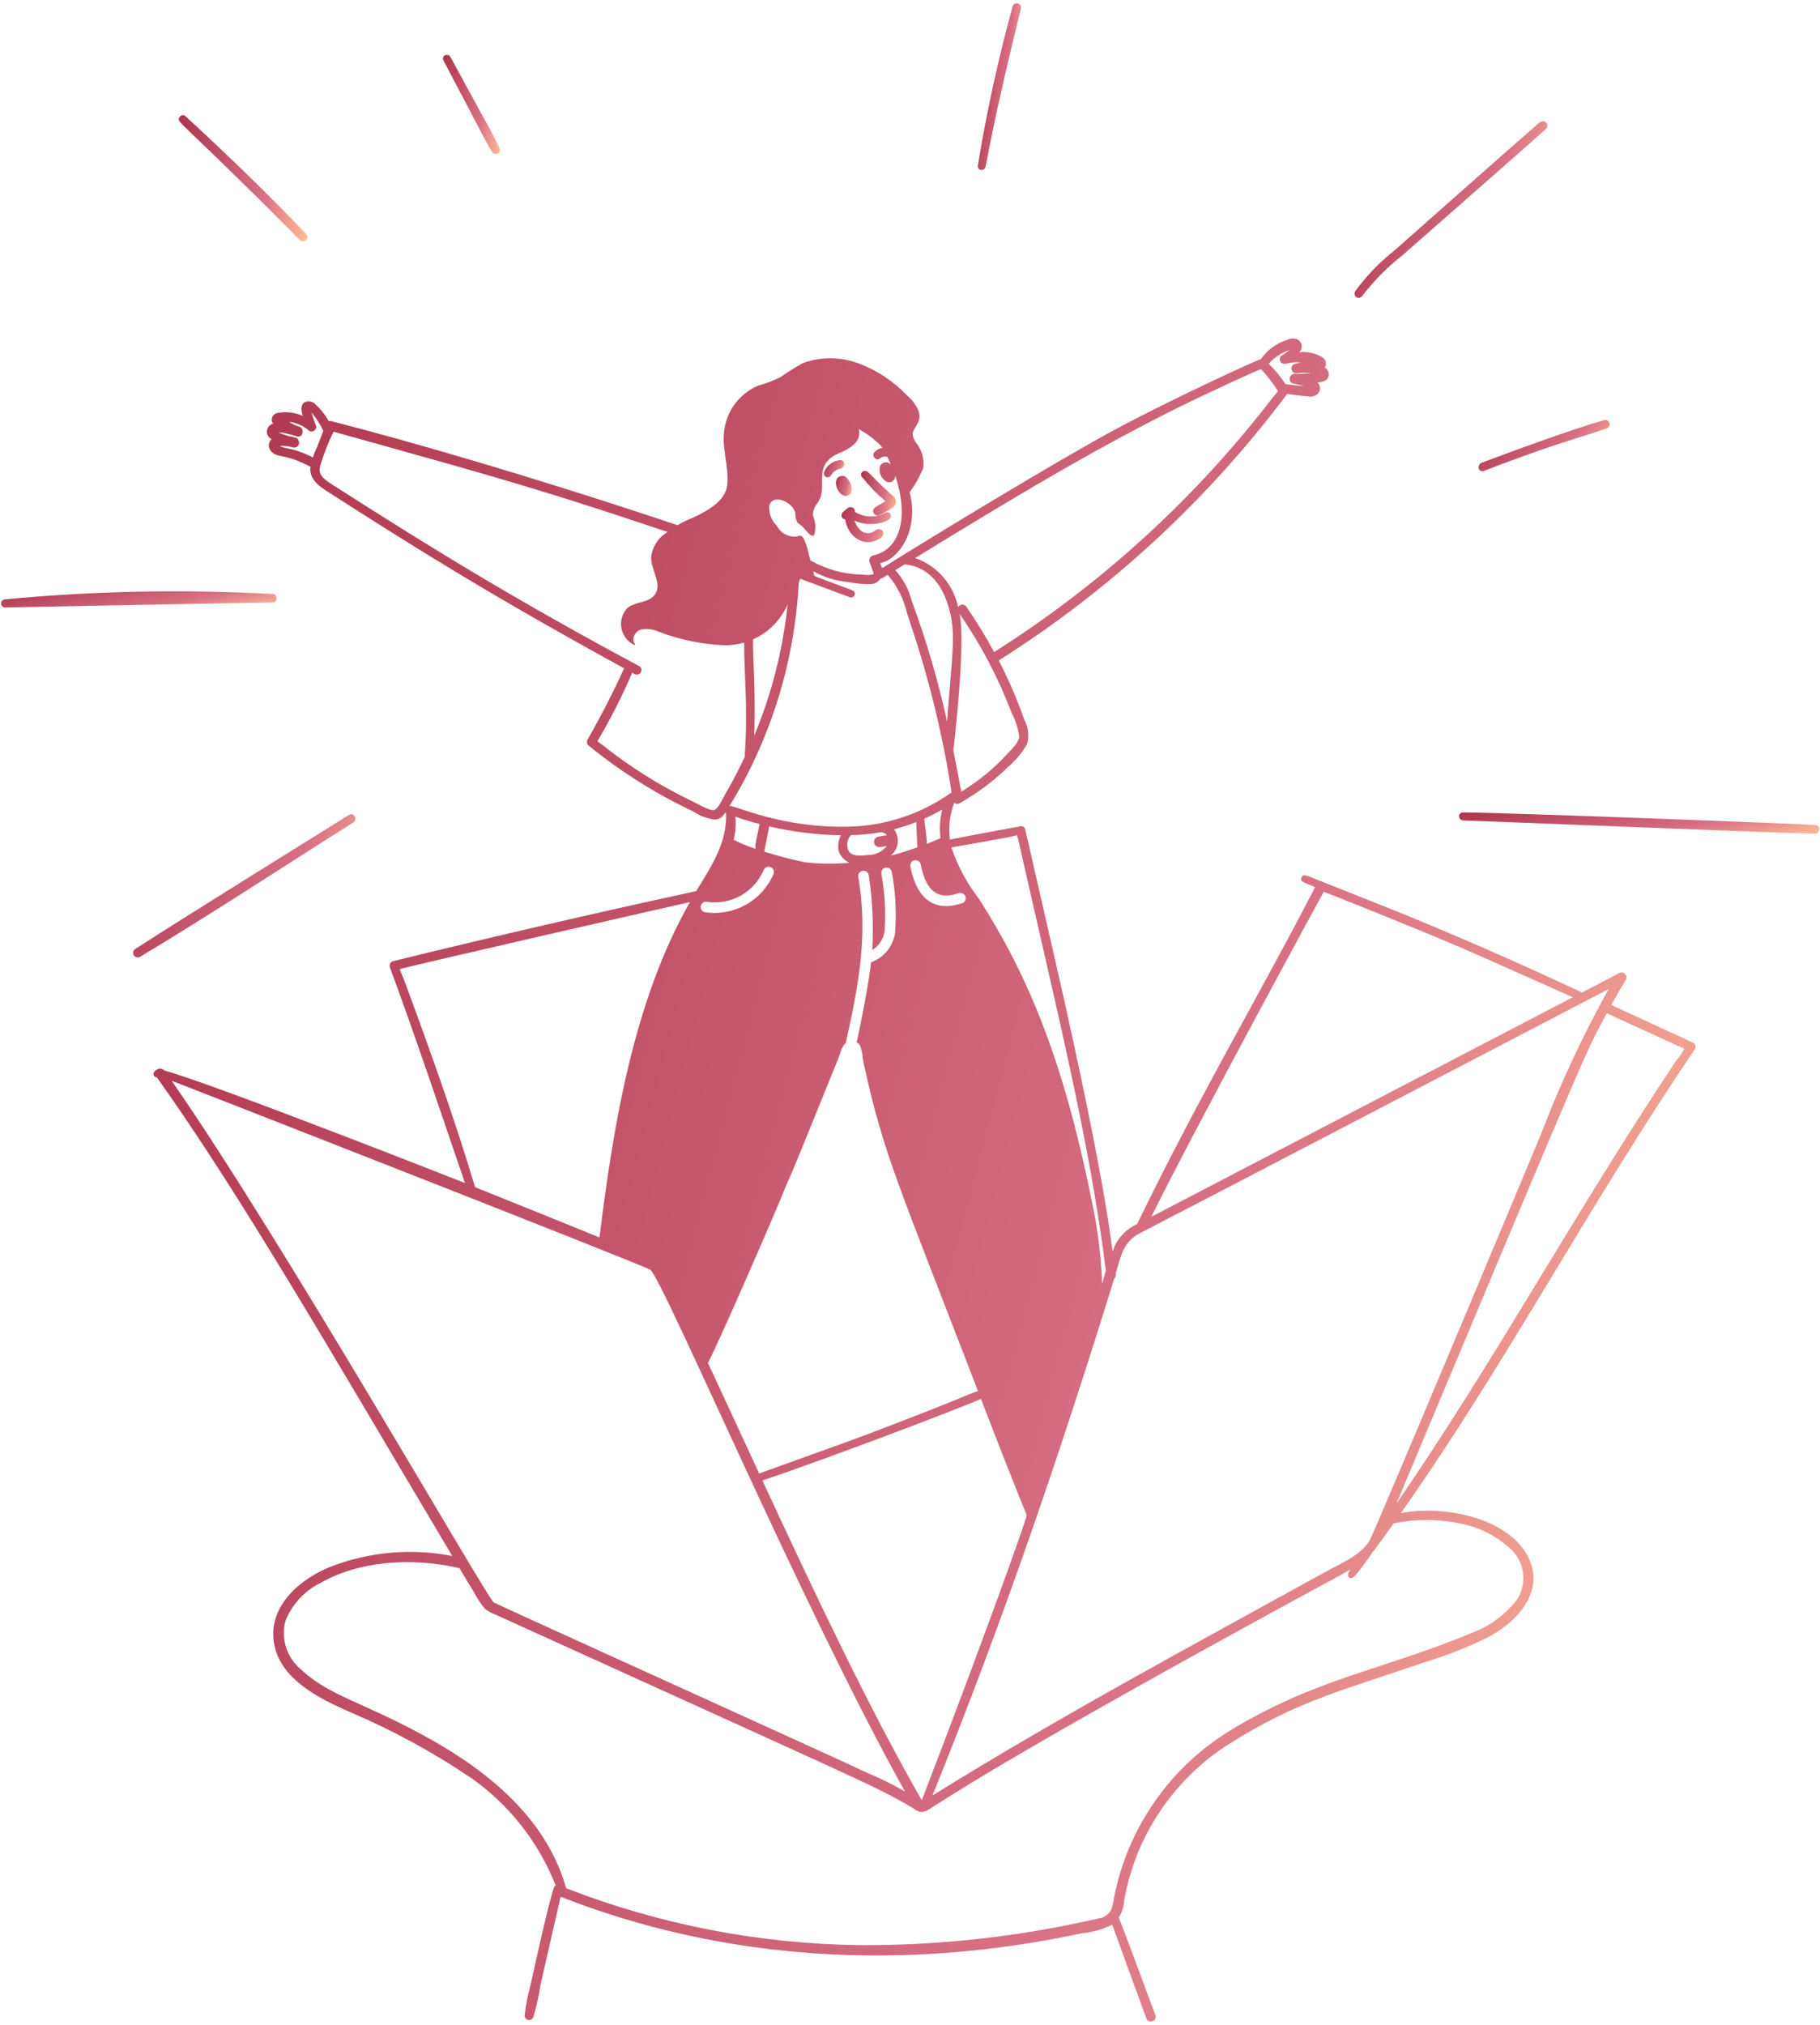 <svg width="516" height="574" viewBox="0 0 516 574" fill="none" xmlns="http://www.w3.org/2000/svg">
<path d="M239.775 140.563C240.149 140.565 240.513 140.447 240.813 140.226C241.114 140.005 241.336 139.693 241.446 139.336C241.543 138.203 241.251 137.071 240.618 136.126C239.913 135.13 239.118 134.416 237.813 135.178C235.914 136.288 237.615 140.563 239.775 140.563Z" fill="url(#paint0_linear_715_1098)"/>
<path d="M244.539 135.394C246.489 137.838 248.675 140.083 251.064 142.099C248.58 143.515 247.545 143.899 247.539 144.889C247.556 145.21 247.679 145.516 247.89 145.759C248.068 145.918 248.283 146.029 248.516 146.082C248.748 146.134 248.99 146.126 249.219 146.059C250.603 145.436 251.925 144.684 253.167 143.812C253.431 143.632 253.646 143.389 253.794 143.107C253.942 142.824 254.018 142.508 254.016 142.189C253.992 141.058 252.939 140.287 252.378 139.882C250.236 138.019 248.247 135.877 246.078 133.795C245.809 133.604 245.487 133.499 245.157 133.495C244.935 133.495 244.719 133.565 244.54 133.695C244.361 133.826 244.227 134.009 244.158 134.22C244.09 134.431 244.09 134.658 244.158 134.869C244.226 135.08 244.36 135.264 244.539 135.394Z" fill="url(#paint1_linear_715_1098)"/>
<path d="M251.022 145.356C249.692 146.082 248.192 146.441 246.676 146.395C245.161 146.35 243.686 145.902 242.4 145.098C242.422 144.922 242.405 144.743 242.349 144.574C242.293 144.406 242.201 144.252 242.078 144.123C241.956 143.994 241.806 143.895 241.64 143.831C241.474 143.767 241.297 143.741 241.119 143.754C240.456 143.754 240.219 144.087 238.938 145.212C238.77 145.367 238.651 145.567 238.595 145.789C238.539 146.01 238.549 146.243 238.623 146.459C238.697 146.675 238.832 146.865 239.012 147.005C239.193 147.146 239.41 147.23 239.637 147.249C240.627 153.303 246.441 155.451 250.098 152.106C251.04 151.005 249.834 149.244 248.238 150.306C247.699 150.815 246.995 151.113 246.255 151.149C245.514 151.184 244.786 150.953 244.2 150.498C243.296 149.744 242.634 148.739 242.298 147.609C246.702 149.595 251.841 148.023 252.477 146.757C252.585 146.556 252.623 146.325 252.588 146.099C252.552 145.874 252.443 145.666 252.279 145.507C252.114 145.349 251.903 145.249 251.676 145.221C251.449 145.194 251.22 145.241 251.022 145.356Z" fill="url(#paint2_linear_715_1098)"/>
<path d="M237.762 132.937C239.742 132.742 239.712 130.633 238.464 130.417C237.413 130.444 236.394 130.784 235.536 131.393C234.679 132.001 234.022 132.851 233.649 133.834C233.581 134.019 233.565 134.22 233.6 134.414C233.636 134.608 233.724 134.789 233.853 134.937C233.983 135.086 234.15 135.198 234.337 135.26C234.524 135.322 234.725 135.333 234.918 135.292C235.731 135.103 235.479 134.392 236.814 133.447C237.106 133.236 237.425 133.065 237.762 132.937Z" fill="url(#paint3_linear_715_1098)"/>
<path d="M100.251 233.083C101.472 232.321 100.272 230.173 99.009 230.956C92.949 234.742 52.329 259.933 38.25 269.056C37.99 269.257 37.815 269.549 37.76 269.873C37.705 270.198 37.775 270.531 37.954 270.806C38.134 271.082 38.411 271.279 38.73 271.36C39.049 271.44 39.386 271.398 39.675 271.24C60 259.03 80.007 245.86 100.251 233.083Z" fill="url(#paint4_linear_715_1098)"/>
<path d="M77.325 170.788C77.479 170.796 77.632 170.77 77.774 170.71C77.916 170.651 78.043 170.56 78.144 170.444C78.246 170.329 78.32 170.192 78.361 170.043C78.402 169.895 78.409 169.739 78.381 169.588C78.402 169.444 78.393 169.298 78.355 169.159C78.317 169.019 78.25 168.889 78.159 168.776C78.068 168.663 77.955 168.57 77.826 168.504C77.698 168.437 77.557 168.397 77.412 168.388C52.041 166.989 26.6 167.497 1.305 169.909C1.034 169.948 0.784 170.082 0.602 170.287C0.42 170.492 0.316 170.755 0.309 171.029C0.302 171.304 0.393 171.572 0.565 171.785C0.737 171.999 0.979 172.145 1.248 172.198C1.248 172.198 74.793 170.755 77.325 170.788Z" fill="url(#paint5_linear_715_1098)"/>
<path d="M85.059 68.07C85.207 68.195 85.38 68.286 85.566 68.337C85.752 68.388 85.948 68.397 86.138 68.365C86.328 68.332 86.509 68.258 86.668 68.148C86.827 68.038 86.96 67.895 87.057 67.728C87.144 67.498 87.168 67.249 87.125 67.007C87.083 66.764 86.977 66.538 86.817 66.351C76.5 55.548 65.283 44.598 52.56 32.919C52.441 32.809 52.297 32.728 52.141 32.682C51.985 32.637 51.82 32.629 51.66 32.658C51.501 32.687 51.349 32.752 51.219 32.85C51.089 32.947 50.983 33.074 50.91 33.219C50.052 34.935 49.227 32.034 85.059 68.07Z" fill="url(#paint6_linear_715_1098)"/>
<path d="M130.359 25.954C139.59 43.498 139.464 43.621 140.463 43.621H140.736C140.927 43.62 141.113 43.567 141.276 43.468C141.439 43.368 141.572 43.227 141.661 43.058C141.749 42.889 141.791 42.7 141.78 42.509C141.769 42.319 141.707 42.135 141.6 41.977C140.058 38.623 138.219 35.338 136.443 32.155C135.864 31.123 128.964 18.418 127.698 16.117C127.598 15.928 127.443 15.774 127.255 15.673C127.066 15.573 126.852 15.531 126.639 15.553C126.459 15.554 126.282 15.601 126.125 15.69C125.969 15.779 125.837 15.907 125.744 16.061C125.651 16.215 125.599 16.39 125.592 16.57C125.586 16.75 125.626 16.929 125.709 17.089C127.239 20.041 128.805 22.999 130.359 25.954Z" fill="url(#paint7_linear_715_1098)"/>
<path d="M278.667 48.112C280.257 47.491 278.037 48.832 289.467 2.365C289.508 2.148 289.489 1.924 289.41 1.718C289.332 1.511 289.199 1.33 289.025 1.195C288.85 1.059 288.642 0.974 288.422 0.949C288.203 0.925 287.981 0.961 287.781 1.054C287.456 1.214 287.207 1.495 287.088 1.837C283.013 16.697 279.725 31.761 277.236 46.966C277.204 47.151 277.222 47.34 277.289 47.515C277.355 47.691 277.467 47.845 277.613 47.962C277.759 48.079 277.934 48.154 278.12 48.181C278.305 48.207 278.494 48.184 278.667 48.112Z" fill="url(#paint8_linear_715_1098)"/>
<path d="M386.154 83.978C389.463 79.634 393.316 75.732 397.617 72.368C397.617 72.368 431.688 42.481 438.255 36.614C439.38 35.645 438.285 33.664 436.533 34.672C430.464 39.895 395.385 70.972 395.385 70.972C391.153 74.309 387.395 78.207 384.216 82.558C384.048 82.846 383.996 83.187 384.069 83.512C384.142 83.837 384.335 84.122 384.609 84.311C384.869 84.424 385.158 84.453 385.435 84.393C385.712 84.333 385.964 84.188 386.154 83.978Z" fill="url(#paint9_linear_715_1098)"/>
<path d="M419.919 131.219C419.523 131.366 419.358 131.78 419.238 132.26C419.191 132.446 419.196 132.642 419.252 132.826C419.309 133.009 419.414 133.174 419.558 133.302C419.702 133.43 419.877 133.516 420.067 133.55C420.256 133.585 420.451 133.567 420.63 133.499C442.116 125.306 445.887 124.742 455.604 121.406C455.898 121.259 456.134 121.017 456.273 120.719C456.36 120.516 456.389 120.294 456.357 120.077C456.326 119.859 456.235 119.654 456.095 119.484C455.955 119.315 455.771 119.187 455.564 119.114C455.356 119.042 455.132 119.028 454.917 119.075C446.433 121.4 428.07 128.156 419.919 131.219Z" fill="url(#paint10_linear_715_1098)"/>
<path d="M514.998 233.899C514.302 233.626 421.512 230.158 414.684 230.299C414.501 230.303 414.321 230.356 414.164 230.451C414.007 230.546 413.878 230.681 413.789 230.842C413.7 231.003 413.655 231.184 413.659 231.368C413.662 231.552 413.714 231.732 413.808 231.889C413.889 232.079 414.023 232.243 414.192 232.36C414.362 232.478 414.562 232.546 414.768 232.555C423.624 232.855 510.402 236.344 514.53 236.344C514.822 236.339 515.103 236.233 515.326 236.045C515.55 235.857 515.701 235.598 515.756 235.311C515.811 235.025 515.766 234.728 515.628 234.471C515.49 234.214 515.268 234.012 514.998 233.899Z" fill="url(#paint11_linear_715_1098)"/>
<path d="M480.438 295.876C480.186 295.576 481.614 296.296 456.807 284.857C458.175 282.409 459.59 279.982 461.052 277.576C461.161 277.279 461.169 276.954 461.074 276.653C460.98 276.351 460.788 276.089 460.529 275.907C460.27 275.726 459.958 275.635 459.642 275.649C459.326 275.664 459.023 275.782 458.781 275.986L448.536 281.323C429.636 272.494 412.263 264.901 395.508 258.139C388.677 255.391 370.557 248.239 370.497 248.2L370.473 248.245C369.378 247.927 369.273 248.164 369.039 248.737C368.619 249.778 368.679 249.757 372.861 251.461C356.319 283.459 340.761 309.274 322.386 346.954C319.648 348.231 317.417 350.389 316.05 353.083C314.199 357.778 318.882 357.805 298.05 267.322C290.118 232.864 290.736 234.799 290.328 234.463C290.15 234.315 289.935 234.219 289.706 234.184C289.477 234.15 289.243 234.179 289.029 234.268C289.029 234.268 274.569 236.905 269.307 237.994C268.857 234.459 269.285 230.867 270.552 227.536C270.758 227.727 271.022 227.843 271.302 227.866C271.581 227.889 271.861 227.817 272.094 227.662C277.084 224.855 281.688 221.412 285.789 217.417C287.949 215.556 289.782 213.346 291.213 210.88C291.86 208.538 291.555 206.035 290.364 203.917C288.354 198.187 285.949 192.604 283.164 187.207C314.791 167.228 342.497 141.633 364.914 111.685C365.742 111.787 371.022 112.441 371.394 112.441C374.001 112.441 375.084 109.942 373.527 108.388C374.643 108.352 376.374 108.112 376.707 106.477C376.783 106.023 376.716 105.556 376.517 105.141C376.318 104.725 375.996 104.381 375.594 104.155C375.741 103.923 375.841 103.664 375.886 103.394C375.931 103.123 375.922 102.846 375.859 102.579C375.795 102.312 375.679 102.06 375.516 101.839C375.354 101.617 375.149 101.431 374.913 101.29C372.954 100.095 370.654 99.585 368.373 99.838C368.642 99.579 368.843 99.258 368.958 98.903C369.073 98.548 369.098 98.17 369.032 97.802C368.965 97.435 368.809 97.09 368.577 96.798C368.345 96.506 368.044 96.275 367.701 96.127C366.791 95.837 365.803 95.917 364.95 96.349C361.916 97.268 359.284 99.191 357.486 101.803C356.256 102.052 331.608 113.407 315.486 122.113C299.556 130.729 263.919 152.35 250.104 161.029C249.918 160.579 249.702 160.042 249.579 159.649C250.239 159.453 250.887 159.218 251.52 158.947C257.598 155.401 259.545 147.466 258.237 140.977C258.144 140.488 257.997 140.017 257.892 139.531C259.499 137.373 260.811 135.01 261.792 132.505C261.926 131.238 261.806 129.957 261.44 128.737C261.075 127.516 260.47 126.38 259.662 125.395C259.096 124.662 258.78 123.766 258.762 122.839C258.972 121 262.062 119.272 259.962 115.495C259.257 114.196 258.311 113.042 257.175 112.096C253.257 107.977 248.435 104.824 243.09 102.886C238.119 101.11 232.687 101.11 227.715 102.886C225.524 104.074 223.408 105.395 221.379 106.843C219.361 107.873 217.241 108.69 215.052 109.279C212.54 110.31 210.334 111.97 208.648 114.099C206.962 116.229 205.853 118.756 205.425 121.438C204.432 126.955 206.817 132.238 206.154 137.638C205.629 141.892 200.934 144.643 196.41 146.773C194.911 147.338 193.468 148.041 192.099 148.873C152.751 135.673 116.694 125.191 94.153 119.434C93.855 119.307 93.519 119.3 93.216 119.416C92.132 117.45 90.704 115.695 88.999 114.235C88.632 113.985 88.208 113.831 87.766 113.787C87.324 113.743 86.879 113.811 86.469 113.983C85.123 114.676 85.395 116.41 85.806 117.865C83.556 116.89 81.066 116.608 78.654 117.055C78.33 117.113 78.025 117.252 77.769 117.46C77.513 117.668 77.314 117.938 77.191 118.244C77.068 118.55 77.025 118.882 77.066 119.21C77.106 119.537 77.23 119.849 77.424 120.115C76.955 120.23 76.534 120.488 76.218 120.854C75.903 121.22 75.709 121.675 75.664 122.156C75.62 122.637 75.726 123.12 75.969 123.538C76.212 123.955 76.579 124.287 77.019 124.486C76.576 124.871 76.293 125.409 76.227 125.993C76.161 126.577 76.316 127.164 76.662 127.639C78.34 130.057 80.662 128.305 88.062 132.352C88.035 132.523 87.975 132.673 87.948 132.844C87.948 136.198 90.793 138.016 93.076 139.48C116.733 154.654 138.75 168.544 176.949 189.433C173.799 196.312 170.319 203.122 166.56 209.68C166.43 209.937 166.383 210.229 166.427 210.515C166.471 210.8 166.604 211.064 166.806 211.27C175.951 218.733 185.974 225.048 196.653 230.074C198.402 231.241 200.388 232.004 202.467 232.309C203.306 232.326 204.123 232.036 204.762 231.493C205.062 231.142 205.311 230.764 205.581 230.395C205.668 230.431 205.758 230.458 205.845 230.494C206.214 238.783 201.75 245.449 197.391 252.592C168.78 258.799 139.875 265.468 111.291 272.488C110.981 272.627 110.733 272.874 110.591 273.184C110.45 273.493 110.426 273.843 110.523 274.168C117.957 294.25 124.728 314.62 131.823 335.329C131.523 335.209 59.797 306.964 46.584 303.442C44.907 301.687 41.941 304.831 44.52 305.452C68.575 339.208 94.257 383.989 128.22 441.052C116.813 438.832 105.014 439.828 94.141 443.929C85.552 447.247 76.072 454.879 77.641 465.478C79.18 475.978 90.675 481.555 99.267 485.32C111.409 490.478 123.019 496.808 133.932 504.22C144.558 511.806 152.758 522.307 157.542 534.454C157.297 534.599 157.11 534.825 157.014 535.093C155.316 540.319 151.824 556.3 150.492 562.336C149.661 565.283 149.075 568.293 148.74 571.336C148.743 571.644 148.858 571.941 149.064 572.171C149.27 572.4 149.552 572.547 149.858 572.584C150.164 572.621 150.473 572.545 150.727 572.37C150.982 572.196 151.164 571.935 151.239 571.636C152.124 568.669 152.799 565.644 153.258 562.582C153.894 559.606 158.376 540.25 158.958 537.655C206.058 556.093 256.857 558.685 306.702 548.002C309.707 547.737 312.633 546.901 315.324 545.539C316.011 547.522 324.999 572.116 324.999 572.116C325.122 572.457 325.374 572.735 325.702 572.89C326.029 573.045 326.405 573.063 326.745 572.941C327.086 572.819 327.365 572.566 327.52 572.239C327.674 571.911 327.693 571.536 327.57 571.195C327.57 571.195 318.444 546.505 317.187 543.511C318.125 542.087 318.652 540.433 318.711 538.729C320.311 529.664 323.785 521.032 328.911 513.387C334.038 505.741 340.704 499.25 348.483 494.329C367.944 481.99 381.714 478.843 403.302 471.367C409.359 469.552 415.267 467.271 420.972 464.545C429.888 460.186 438.312 451.207 433.221 441.256C428.268 431.569 413.889 427.72 402.654 428.257C400.816 428.362 398.986 428.578 397.173 428.905C427.113 386.356 450.117 342.205 480.444 297.535C480.638 297.301 480.743 297.008 480.742 296.704C480.741 296.401 480.633 296.108 480.438 295.876ZM375.3 252.799C375.6 252.799 402.177 263.404 415.581 269.206C421.956 271.966 442.239 281.059 445.905 282.685L326.418 344.899C339.546 318.4 375.108 253.099 375.3 252.799ZM315.858 362.5C316.026 362.349 316.159 362.164 316.249 361.957C316.339 361.75 316.384 361.526 316.38 361.3C316.38 361.177 316.344 361.051 316.329 360.928C317.946 355.555 318.531 351.877 323.376 349.45C328.623 346.822 455.781 280.51 456.084 280.351C448.741 293.537 442.353 307.232 436.968 321.331C435.468 325.003 390.714 431.938 388.368 436.546C385.875 440.821 380.679 442.879 376.308 445.285C338.187 466.312 300.894 486.274 264.357 508.957C284.034 460.438 300.408 412.519 315.867 362.503L315.858 362.5ZM237.744 241.132C237.985 241.893 238.388 242.592 238.924 243.182C239.46 243.773 240.118 244.24 240.852 244.552C236.671 244.946 232.459 244.907 228.285 244.435C224.369 243.62 220.496 242.608 216.681 241.405L218.085 234.262C224.748 235.802 231.553 236.643 238.389 236.77C237.704 238.115 237.478 239.647 237.744 241.132ZM249.3 240.13C250.014 240.052 250.723 239.937 251.424 239.785C250.799 240.583 250.001 241.228 249.09 241.671C248.179 242.115 247.179 242.346 246.165 242.347C244.683 242.527 241.926 242.866 240.831 241.543C240.356 240.808 240.139 239.936 240.215 239.063C240.291 238.191 240.656 237.37 241.251 236.728C244.123 236.67 246.985 236.383 249.81 235.87C249.855 235.87 249.9 235.93 249.945 235.933C250.531 236.002 251.067 236.291 251.445 236.743L249.045 237.151C248.674 237.214 248.341 237.414 248.11 237.711C247.88 238.008 247.769 238.382 247.801 238.756C247.833 239.131 248.004 239.481 248.281 239.735C248.558 239.99 248.921 240.131 249.297 240.13H249.3ZM237.924 299.41C238.158 298.486 238.923 296.197 239.778 295.732C243.483 279.07 246.174 264.919 243.342 248.575C243.274 248.183 243.365 247.78 243.594 247.454C243.824 247.129 244.173 246.908 244.565 246.84C244.957 246.772 245.36 246.862 245.686 247.091C246.011 247.321 246.232 247.67 246.3 248.062C247.368 255.082 247.702 262.195 247.296 269.284C248.253 268.7 249.066 267.908 249.675 266.967C250.284 266.026 250.674 264.96 250.815 263.848C251.17 258.452 250.859 253.034 249.888 247.714C249.849 247.518 249.849 247.317 249.889 247.121C249.928 246.926 250.006 246.74 250.119 246.575C250.231 246.41 250.375 246.269 250.542 246.16C250.71 246.052 250.897 245.977 251.093 245.942C251.29 245.907 251.491 245.911 251.686 245.955C251.881 245.998 252.065 246.08 252.228 246.196C252.39 246.311 252.528 246.458 252.634 246.628C252.739 246.797 252.809 246.986 252.84 247.183C253.881 252.82 254.197 258.566 253.782 264.283C253.534 266.187 252.767 267.985 251.565 269.482C250.364 270.98 248.774 272.118 246.969 272.773C246.183 279.391 244.386 288.478 242.877 295.516C242.961 295.537 243.043 295.564 243.123 295.594C244.392 296.101 244.548 299.938 244.836 301.237C250.482 327.223 254.52 335.137 277.266 394.3C272.022 396.1 276.627 394.879 245.766 406.621C240.027 408.805 219.636 416.056 215.235 417.664C213.348 413.59 203.721 392.764 200.733 386.365C204.873 378.094 218.82 345.922 220.737 341.248C227.478 324.823 218.745 346.873 237.924 299.41ZM253.479 235.081C255.615 234.525 257.714 233.837 259.764 233.02L260.091 240.181C257.55 241.081 255.015 241.909 252.495 242.56C253.603 241.688 254.326 240.418 254.51 239.021C254.694 237.623 254.324 236.21 253.479 235.081ZM278.118 396.529C282.357 407.539 286.644 418.537 291.081 429.475C291.231 430.156 278.733 465.148 261.339 510.295C245.808 483.187 230.271 450.067 216.15 419.638C233.022 414.052 272.949 398.899 278.118 396.529ZM287.199 237.031C287.555 236.919 287.917 236.826 288.282 236.752C288.562 237.495 288.78 238.259 288.933 239.038C299.328 285.307 308.796 322.483 313.533 360.208C313.14 361.447 312.828 362.695 312.483 363.94C312.177 355.812 311.145 347.728 309.399 339.784C301.224 299.284 290.913 275.644 277.512 254.719C274.125 250.354 271.497 245.449 269.739 240.211C270.852 240.022 286.128 237.349 287.199 237.031ZM271.383 253.291C271.633 253.172 271.905 253.109 272.181 253.106C272.457 253.102 272.73 253.158 272.982 253.27C273.268 253.416 273.498 253.65 273.641 253.937C273.784 254.223 273.831 254.548 273.776 254.864C273.721 255.18 273.566 255.469 273.334 255.69C273.102 255.912 272.805 256.053 272.487 256.093C264.195 258.757 259.689 253.945 258.111 245.608C258.038 245.217 258.123 244.813 258.347 244.484C258.572 244.156 258.917 243.93 259.308 243.856C259.7 243.782 260.104 243.867 260.432 244.092C260.761 244.316 260.987 244.662 261.06 245.053C262.281 251.506 265.14 255.334 271.383 253.291ZM266.655 237.556C265.329 238.156 264.006 238.723 262.683 239.242C262.854 238.342 262.845 238.816 262.044 232.084C263.79 231.299 265.493 230.421 267.144 229.453C266.479 232.1 266.314 234.848 266.655 237.556ZM286.827 202.099C287.884 204.147 288.605 206.351 288.963 208.627C288.963 210.529 286.605 212.596 285.252 214.063C281.516 218.082 277.236 221.561 272.538 224.398C272.487 224.098 270.342 212.887 270.279 212.581C270.381 212.281 273.816 182.881 272.103 174.052C278.125 182.773 283.069 192.19 286.827 202.099ZM365.67 99.199C363.249 101.086 363.168 100.714 362.928 101.299C362.836 101.56 362.821 101.842 362.884 102.111C362.948 102.38 363.089 102.626 363.288 102.817C363.453 102.954 363.646 103.053 363.854 103.105C364.062 103.157 364.279 103.161 364.488 103.117C365.943 102.732 367.453 102.602 368.952 102.733C368.342 102.814 367.74 102.948 367.152 103.132C366.826 103.221 366.544 103.428 366.361 103.713C366.179 103.999 366.109 104.341 366.165 104.675C366.221 105.009 366.399 105.31 366.665 105.52C366.93 105.73 367.265 105.834 367.602 105.811C368.93 105.627 370.277 105.627 371.604 105.811C372.183 105.826 371.796 105.838 367.704 105.991C365.367 105.463 364.911 108.508 366.804 108.742C367.814 108.926 368.809 109.185 369.78 109.516C368.976 109.423 365.448 108.976 364.461 108.871C363.075 106.786 361.476 104.85 359.691 103.093C361.306 101.295 363.37 99.959 365.67 99.22V99.199ZM339.9 112.666C340.2 112.522 357.225 104.524 357.528 104.641C359.342 106.564 360.957 108.664 362.349 110.911C361.934 111.449 361.49 111.965 361.02 112.456C339.106 141.065 312.303 165.57 281.85 184.84C279.466 180.399 276.828 176.098 273.951 171.958C273.819 171.766 273.64 171.612 273.43 171.511C273.221 171.41 272.988 171.365 272.756 171.38C272.524 171.395 272.299 171.471 272.105 171.599C271.911 171.727 271.753 171.904 271.647 172.111C270.991 168.935 269.523 165.982 267.388 163.54C265.253 161.098 262.522 159.25 259.461 158.176C285.33 142.342 312.084 125.977 339.9 112.666ZM256.5 159.991C267.132 160.948 270.105 173.191 270.18 180.295C270.18 185.065 269.829 187.903 268.503 204.496C265.952 192.85 262.596 181.394 258.459 170.212C257.642 167.014 256.055 164.064 253.836 161.62L256.5 159.991ZM249.672 164.014C250.335 163.816 250.239 163.819 251.694 162.931C254.376 166.094 256.257 169.856 257.178 173.899C258.321 177.463 260.298 182.899 263.034 192.88C265.893 203.315 268.152 213.906 269.799 224.599C261.256 230.712 251.067 234.102 240.564 234.325C221.262 234.775 208.248 228.154 206.841 228.469C210.141 223.106 213.048 217.511 215.541 211.729C221.949 196.951 225.65 181.142 226.467 165.055C226.554 164.866 226.839 164.203 226.896 164.059C247.611 171.769 227.544 164.278 240.924 169.291C241.054 169.344 241.194 169.371 241.335 169.37C241.475 169.368 241.614 169.339 241.743 169.282C241.872 169.226 241.988 169.145 242.085 169.043C242.182 168.941 242.257 168.821 242.307 168.689C242.356 168.557 242.378 168.417 242.373 168.277C242.367 168.136 242.333 167.998 242.273 167.871C242.213 167.744 242.128 167.63 242.023 167.537C241.918 167.443 241.796 167.371 241.662 167.326C229.662 162.826 231.426 163.537 230.808 163.111C230.766 162.788 230.704 162.467 230.622 162.151C230.622 162.058 230.577 161.989 230.565 161.902C233.647 163.666 237.082 164.725 240.621 165.004C242.667 165.421 244.753 165.609 246.84 165.565C247.399 165.548 247.945 165.398 248.434 165.129C248.924 164.859 249.342 164.477 249.654 164.014H249.672ZM214.224 240.61C212.07 239.926 209.978 239.056 207.972 238.012C208.546 235.89 208.718 233.679 208.479 231.493C210.744 232.288 213.045 232.975 215.379 233.578C214.179 239.194 214.059 239.299 214.224 240.61ZM218.1 143.317C219.18 139.531 225.198 142.633 225.495 145.576C225.475 146.405 225.65 147.227 226.005 147.976C226.509 148.69 226.947 148.531 228.042 149.836C228.9 150.856 230.442 152.695 230.907 151.447C231.347 149.652 231.184 147.761 230.442 146.068C230.511 144.676 231.047 143.347 231.963 142.297C234.243 138.862 231.894 134.449 234.204 131.182C236.742 127.972 238.842 128.899 242.238 125.845C242.81 125.322 243.227 124.652 243.446 123.909C243.665 123.166 243.677 122.377 243.48 121.627C245.798 122.915 247.925 124.52 249.798 126.397C249.921 126.589 250.041 126.784 250.158 126.979H250.119C249.209 127.108 248.385 127.584 247.818 128.308C247.071 129.262 248.418 130.708 249.318 130.057C249.632 129.766 250.014 129.56 250.428 129.457C250.791 129.376 251.169 129.391 251.523 129.502H251.556C251.925 130.228 252.285 130.96 252.609 131.71C252.406 131.467 252.145 131.28 251.849 131.166C251.553 131.053 251.233 131.017 250.919 131.062C250.606 131.107 250.309 131.232 250.057 131.424C249.805 131.616 249.607 131.869 249.48 132.16C249.299 132.913 249.34 133.702 249.599 134.432C249.858 135.161 250.323 135.8 250.938 136.27C251.203 136.51 251.537 136.66 251.891 136.701C252.246 136.741 252.605 136.669 252.917 136.496C253.229 136.322 253.479 136.055 253.631 135.732C253.784 135.409 253.831 135.046 253.767 134.695C255.741 140.485 256.788 147.784 253.788 152.932C253.13 154.09 252.231 155.094 251.151 155.874C250.072 156.655 248.837 157.194 247.53 157.456C247.344 157.505 247.17 157.59 247.017 157.708C246.865 157.826 246.738 157.974 246.644 158.142C246.55 158.31 246.491 158.495 246.471 158.687C246.45 158.878 246.469 159.072 246.525 159.256C247.071 160.858 247.425 161.749 247.725 162.643C247.185 163.129 245.406 162.97 244.425 162.88C239.407 162.788 234.488 161.466 230.1 159.028C229.662 158.782 229.923 159.37 229.419 157.549C229.134 156.154 228.732 154.785 228.219 153.457C228.057 153.109 227.466 151.207 226.119 152.053C224.936 152.227 223.727 152.023 222.666 151.472C221.604 150.921 220.742 150.049 220.203 148.981C219.452 148.254 218.873 147.368 218.509 146.388C218.145 145.408 218.005 144.358 218.1 143.317ZM223.305 171.295C221.982 184.101 218.794 196.644 213.843 208.528C214.272 193.792 213.393 187.087 213.501 181.228C217.903 179.269 221.405 175.722 223.305 171.295ZM88.698 129.658C86.533 128.513 84.22 127.671 81.826 127.156C80.939 126.994 80.07 126.748 79.231 126.421C80.564 126.318 81.905 126.461 83.188 126.841C83.432 126.892 83.686 126.874 83.92 126.788C84.154 126.702 84.36 126.552 84.513 126.355C84.666 126.158 84.761 125.922 84.787 125.674C84.812 125.426 84.767 125.175 84.657 124.951C84.63 124.752 84.545 124.566 84.414 124.414C84.284 124.262 84.112 124.15 83.919 124.093C83.275 123.899 82.617 123.753 81.951 123.655L78.975 122.665C79.637 122.575 80.31 122.632 80.947 122.833C82.038 123.041 83.113 123.325 84.165 123.682C85.921 124.282 86.35 121.48 85.017 121.003C83.936 120.698 82.91 120.22 81.981 119.587C83.922 119.81 85.76 120.573 87.288 121.789C87.484 122.048 87.769 122.225 88.088 122.287C88.407 122.348 88.737 122.289 89.015 122.122C89.293 121.954 89.499 121.689 89.594 121.379C89.688 121.068 89.664 120.733 89.526 120.439C89.046 119.302 88.65 118.13 88.341 116.935C89.659 118.52 90.778 120.261 91.671 122.119L89.944 126.619C89.443 127.595 89.026 128.611 88.698 129.658ZM205.659 225.04C204.939 226.27 203.598 229.366 202.443 229.618C201.186 229.894 197.595 227.749 196.086 227.035C187.059 222.694 178.55 217.349 170.721 211.099C169.617 210.349 169.389 210.043 169.338 210.166C173.05 203.9 176.356 197.402 179.238 190.714C179.469 190.837 179.697 190.972 179.931 191.092C180.243 191.25 180.604 191.279 180.937 191.172C181.269 191.065 181.546 190.832 181.707 190.522C181.868 190.221 181.902 189.869 181.803 189.543C181.704 189.217 181.48 188.943 181.179 188.782C148.479 171.268 125.49 157.399 94.317 137.437C91.504 135.637 89.971 134.422 90.888 131.737C91.843 128.515 93.074 125.381 94.57 122.371C94.87 122.422 126.639 131.314 130.188 132.349C156.375 139.795 172.788 145.273 189.288 150.796C188.012 151.529 186.924 152.551 186.113 153.779C185.301 155.007 184.788 156.408 184.614 157.87C184.452 161.491 188.013 165.637 185.514 168.73C183.819 170.878 180.114 170.53 177.864 172.33C177.156 173.082 176.634 173.99 176.341 174.981C176.048 175.971 175.991 177.017 176.175 178.033C176.36 179.05 176.78 180.008 177.403 180.833C178.026 181.657 178.833 182.324 179.76 182.779C179.8 182.811 179.851 182.826 179.902 182.821C179.953 182.816 180 182.79 180.032 182.751C180.064 182.711 180.079 182.66 180.074 182.609C180.069 182.558 180.043 182.511 180.003 182.479C178.902 181.228 180.003 179.032 181.581 178.477C183.306 178.113 185.101 178.311 186.705 179.041C192.589 181.303 198.799 182.603 205.095 182.89C207.086 182.953 209.074 182.699 210.984 182.137C210.945 191.416 212.127 200.437 211.122 214.612C209.376 218.299 207.543 221.824 205.659 225.04ZM200.286 255.604C203.625 256.13 207.044 255.521 209.996 253.873C212.947 252.226 215.26 249.635 216.564 246.517C216.736 246.168 217.037 245.9 217.403 245.768C217.769 245.637 218.172 245.653 218.527 245.813C218.881 245.973 219.16 246.264 219.304 246.626C219.448 246.987 219.445 247.39 219.297 247.75C217.723 251.426 214.981 254.481 211.496 256.441C208.01 258.401 203.975 259.157 200.016 258.592C199.819 258.574 199.628 258.518 199.453 258.426C199.278 258.334 199.122 258.209 198.995 258.057C198.869 257.905 198.773 257.73 198.714 257.541C198.655 257.353 198.634 257.154 198.651 256.957C198.669 256.76 198.726 256.569 198.817 256.393C198.909 256.218 199.034 256.063 199.186 255.936C199.338 255.809 199.513 255.714 199.702 255.655C199.891 255.596 200.089 255.574 200.286 255.592V255.604ZM115.161 279.379C113.478 274.813 113.361 275.065 113.361 274.711C114.903 274.09 192.276 256.429 195.618 255.7C179.691 283.579 173.889 318.85 169.971 350.764C168.318 350.083 144.912 340.591 134.706 336.514C129.036 317.671 122.565 299.461 115.161 279.379ZM48.654 306.337C49.855 306.757 180.087 357.688 184.398 359.92C188.37 363.52 227.967 456.685 256.578 507.82C253.198 505.855 249.69 504.117 246.078 502.618C237.735 498.586 143.376 455.974 139.956 454.189C138.147 453.082 79.954 351.313 48.654 306.337ZM413.613 431.764C419.248 432.778 424.463 435.42 428.613 439.363C430.425 441.17 431.563 443.542 431.84 446.085C432.117 448.628 431.515 451.189 430.134 453.343C427.036 457.429 422.89 460.6 418.134 462.52C390.978 473.812 373.098 475.618 348.315 490.807C339.978 495.993 332.795 502.837 327.213 510.915C321.632 518.993 317.771 528.133 315.87 537.766C315.728 538.936 315.474 540.089 315.111 541.21C314.758 541.931 314.226 542.549 313.566 543.005C312.906 543.46 312.139 543.739 311.34 543.814C289.128 548.95 266.393 551.483 243.594 551.362C215.152 550.995 187.006 545.528 160.494 535.222V535.183L160.473 535.102C153.573 510.715 130.02 496.648 112.908 488.188C98.808 481.225 91.743 479.521 84.46 472.405C82.793 470.761 81.587 468.709 80.961 466.453C80.336 464.198 80.313 461.817 80.895 459.55C82.739 454.809 86.299 450.935 90.868 448.699C101.34 442.699 115.998 441.217 130.263 444.499C131.658 446.845 133.059 449.203 134.463 451.474C135.299 453.116 136.327 454.653 137.526 456.052C138.42 456.724 139.405 457.265 140.451 457.66C247.827 506.449 247.02 505.777 257.88 511.936C260.139 513.217 260.832 514.495 263.517 512.806C268.119 509.914 285.303 498.151 366.276 453.961C380.358 446.278 379.134 447.091 382.896 444.856C382.754 445.108 382.592 445.348 382.413 445.576C381.681 446.866 382.767 448.084 384.045 446.776L384.09 446.8C385.968 444.529 387.719 442.157 389.334 439.693C389.452 439.626 389.554 439.535 389.634 439.426C389.76 439.252 393.549 434.026 395.148 431.791C401.241 430.562 407.517 430.552 413.613 431.764ZM475.113 300.796C445.446 345.481 423.879 385.546 395.913 426.196C450.621 295.849 449.211 298.918 455.547 287.221C479.547 298.243 477.213 297.037 477.516 297.316C476.848 298.562 476.044 299.73 475.119 300.799L475.113 300.796Z" fill="url(#paint12_linear_715_1098)"/>
<defs>
<linearGradient id="paint0_linear_715_1098" x1="236.991" y1="134.858" x2="242.468" y2="136.086" gradientUnits="userSpaceOnUse">
<stop stop-color="#AC344B"/>
<stop offset="0.651" stop-color="#D87084"/>
<stop offset="1" stop-color="#FFBD98"/>
</linearGradient>
<linearGradient id="paint1_linear_715_1098" x1="244.107" y1="133.495" x2="256.238" y2="136.219" gradientUnits="userSpaceOnUse">
<stop stop-color="#AC344B"/>
<stop offset="0.651" stop-color="#D87084"/>
<stop offset="1" stop-color="#FFBD98"/>
</linearGradient>
<linearGradient id="paint2_linear_715_1098" x1="238.559" y1="143.751" x2="254.079" y2="150.026" gradientUnits="userSpaceOnUse">
<stop stop-color="#AC344B"/>
<stop offset="0.651" stop-color="#D87084"/>
<stop offset="1" stop-color="#FFBD98"/>
</linearGradient>
<linearGradient id="paint3_linear_715_1098" x1="233.582" y1="130.417" x2="240.232" y2="132.651" gradientUnits="userSpaceOnUse">
<stop stop-color="#AC344B"/>
<stop offset="0.651" stop-color="#D87084"/>
<stop offset="1" stop-color="#FFBD98"/>
</linearGradient>
<linearGradient id="paint4_linear_715_1098" x1="37.742" y1="230.787" x2="105.45" y2="260.832" gradientUnits="userSpaceOnUse">
<stop stop-color="#AC344B"/>
<stop offset="0.651" stop-color="#D87084"/>
<stop offset="1" stop-color="#FFBD98"/>
</linearGradient>
<linearGradient id="paint5_linear_715_1098" x1="0.309" y1="167.618" x2="4.362" y2="187.381" gradientUnits="userSpaceOnUse">
<stop stop-color="#AC344B"/>
<stop offset="0.651" stop-color="#D87084"/>
<stop offset="1" stop-color="#FFBD98"/>
</linearGradient>
<linearGradient id="paint6_linear_715_1098" x1="50.65" y1="32.641" x2="93.895" y2="45.268" gradientUnits="userSpaceOnUse">
<stop stop-color="#AC344B"/>
<stop offset="0.651" stop-color="#D87084"/>
<stop offset="1" stop-color="#FFBD98"/>
</linearGradient>
<linearGradient id="paint7_linear_715_1098" x1="125.592" y1="15.547" x2="145.86" y2="18.89" gradientUnits="userSpaceOnUse">
<stop stop-color="#AC344B"/>
<stop offset="0.651" stop-color="#D87084"/>
<stop offset="1" stop-color="#FFBD98"/>
</linearGradient>
<linearGradient id="paint8_linear_715_1098" x1="277.221" y1="0.942" x2="292.91" y2="2.107" gradientUnits="userSpaceOnUse">
<stop stop-color="#AC344B"/>
<stop offset="0.651" stop-color="#D87084"/>
<stop offset="1" stop-color="#FFBD98"/>
</linearGradient>
<linearGradient id="paint9_linear_715_1098" x1="384.037" y1="34.394" x2="448.091" y2="54.413" gradientUnits="userSpaceOnUse">
<stop stop-color="#AC344B"/>
<stop offset="0.651" stop-color="#D87084"/>
<stop offset="1" stop-color="#FFBD98"/>
</linearGradient>
<linearGradient id="paint10_linear_715_1098" x1="419.206" y1="119.048" x2="450.325" y2="141.825" gradientUnits="userSpaceOnUse">
<stop stop-color="#AC344B"/>
<stop offset="0.651" stop-color="#D87084"/>
<stop offset="1" stop-color="#FFBD98"/>
</linearGradient>
<linearGradient id="paint11_linear_715_1098" x1="413.659" y1="230.295" x2="419.062" y2="256.378" gradientUnits="userSpaceOnUse">
<stop stop-color="#AC344B"/>
<stop offset="0.651" stop-color="#D87084"/>
<stop offset="1" stop-color="#FFBD98"/>
</linearGradient>
<linearGradient id="paint12_linear_715_1098" x1="43.508" y1="95.956" x2="569.636" y2="233.851" gradientUnits="userSpaceOnUse">
<stop stop-color="#AC344B"/>
<stop offset="0.651" stop-color="#D87084"/>
<stop offset="1" stop-color="#FFBD98"/>
</linearGradient>
</defs>
</svg>
